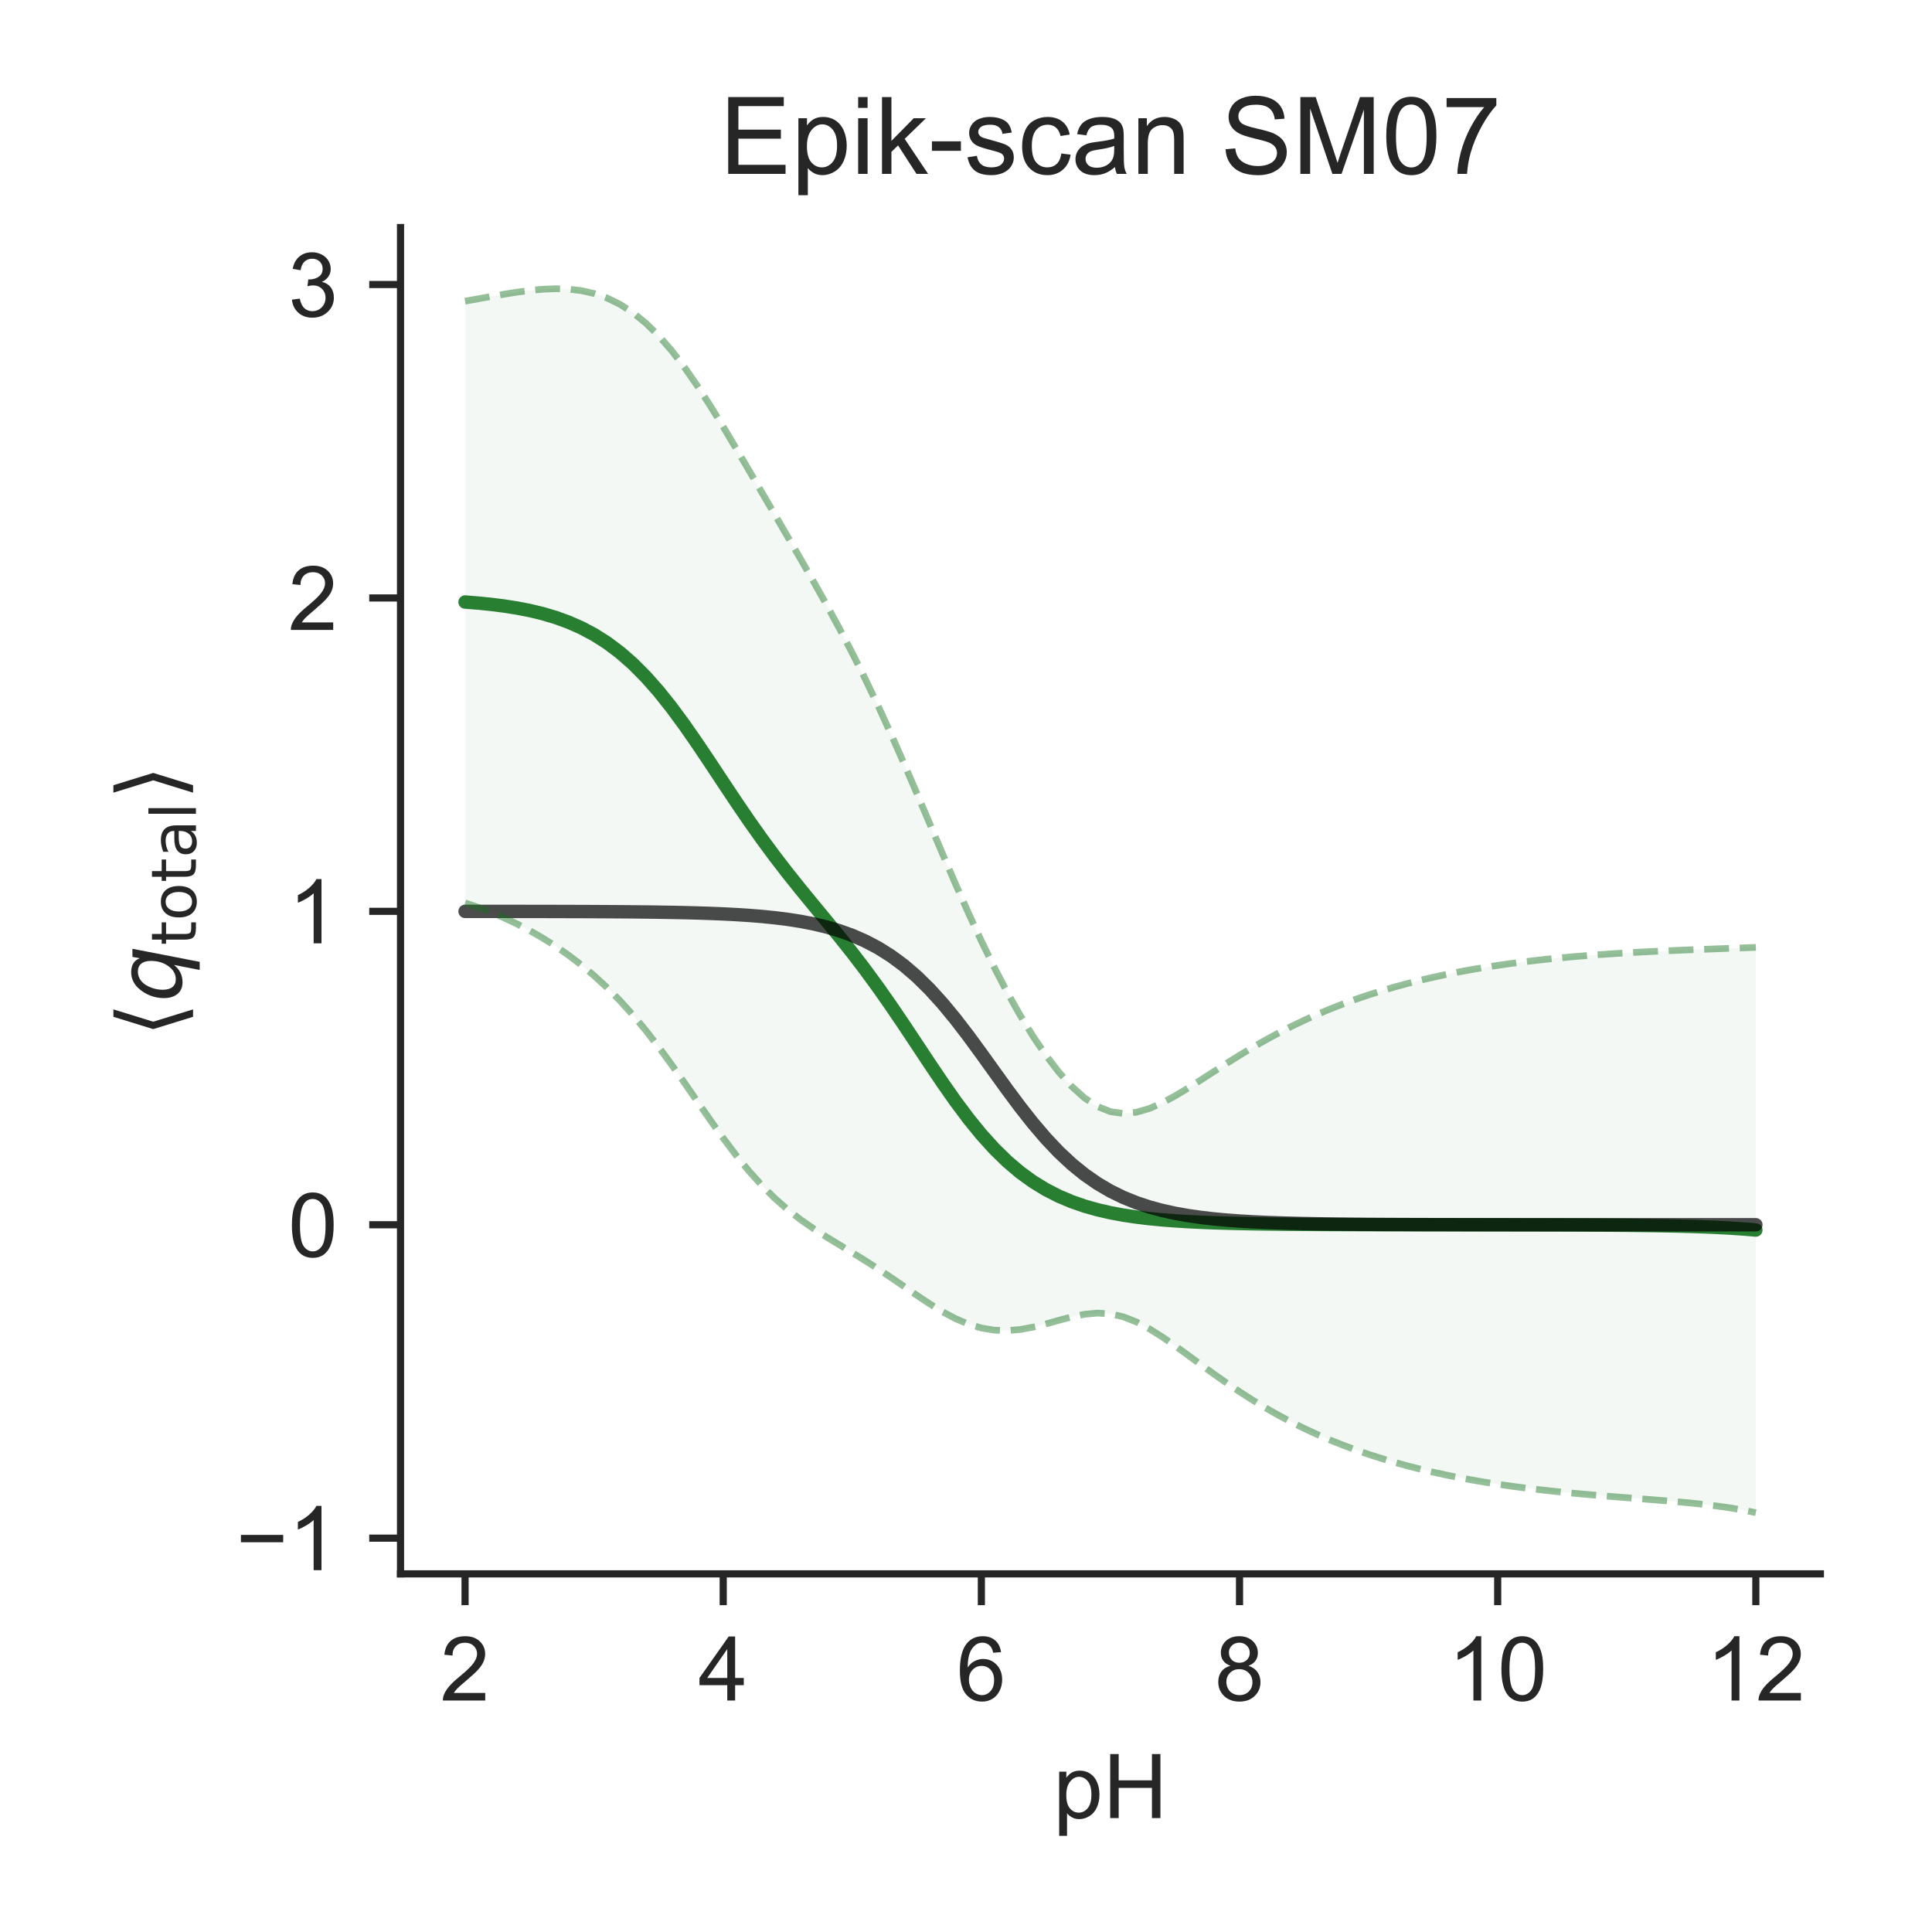 <?xml version="1.0" encoding="utf-8" standalone="no"?>
<!DOCTYPE svg PUBLIC "-//W3C//DTD SVG 1.1//EN"
  "http://www.w3.org/Graphics/SVG/1.1/DTD/svg11.dtd">
<!-- Created with matplotlib (http://matplotlib.org/) -->
<svg height="216pt" version="1.1" viewBox="0 0 216 216" width="216pt" xmlns="http://www.w3.org/2000/svg" xmlns:xlink="http://www.w3.org/1999/xlink">
 <defs>
  <style type="text/css">
*{stroke-linecap:butt;stroke-linejoin:round;}
  </style>
 </defs>
 <g id="figure_1">
  <g id="patch_1">
   <path d="M 0 216 
L 216 216 
L 216 0 
L 0 0 
z
" style="fill:#ffffff;"/>
  </g>
  <g id="axes_1">
   <g id="patch_2">
    <path d="M 44.78 175.96 
L 203.52 175.96 
L 203.52 25.44 
L 44.78 25.44 
z
" style="fill:#ffffff;"/>
   </g>
   <g id="matplotlib.axis_1">
    <g id="xtick_1">
     <g id="line2d_1">
      <defs>
       <path d="M 0 0 
L 0 3.5 
" id="m3988ad63fd" style="stroke:#262626;stroke-width:0.8;"/>
      </defs>
      <g>
       <use style="fill:#262626;stroke:#262626;stroke-width:0.8;" x="51.995" xlink:href="#m3988ad63fd" y="175.96"/>
      </g>
     </g>
     <g id="text_1">
      <!-- 2 -->
      <defs>
       <path d="M 50.344 8.453 
L 50.344 0 
L 3.031 0 
Q 2.938 3.172 4.047 6.109 
Q 5.859 10.938 9.828 15.625 
Q 13.812 20.312 21.344 26.469 
Q 33.016 36.031 37.109 41.625 
Q 41.219 47.219 41.219 52.203 
Q 41.219 57.422 37.469 61 
Q 33.734 64.594 27.734 64.594 
Q 21.391 64.594 17.578 60.781 
Q 13.766 56.984 13.719 50.25 
L 4.688 51.172 
Q 5.609 61.281 11.656 66.578 
Q 17.719 71.875 27.938 71.875 
Q 38.234 71.875 44.234 66.156 
Q 50.25 60.453 50.25 52 
Q 50.25 47.703 48.484 43.547 
Q 46.734 39.406 42.656 34.812 
Q 38.578 30.219 29.109 22.219 
Q 21.188 15.578 18.938 13.203 
Q 16.703 10.844 15.234 8.453 
z
" id="ArialMT-32"/>
      </defs>
      <g style="fill:#262626;" transform="translate(49.215 190.118)scale(0.1 -0.1)">
       <use xlink:href="#ArialMT-32"/>
      </g>
     </g>
    </g>
    <g id="xtick_2">
     <g id="line2d_2">
      <g>
       <use style="fill:#262626;stroke:#262626;stroke-width:0.8;" x="80.857" xlink:href="#m3988ad63fd" y="175.96"/>
      </g>
     </g>
     <g id="text_2">
      <!-- 4 -->
      <defs>
       <path d="M 32.328 0 
L 32.328 17.141 
L 1.266 17.141 
L 1.266 25.203 
L 33.938 71.578 
L 41.109 71.578 
L 41.109 25.203 
L 50.781 25.203 
L 50.781 17.141 
L 41.109 17.141 
L 41.109 0 
z
M 32.328 25.203 
L 32.328 57.469 
L 9.906 25.203 
z
" id="ArialMT-34"/>
      </defs>
      <g style="fill:#262626;" transform="translate(78.077 190.118)scale(0.1 -0.1)">
       <use xlink:href="#ArialMT-34"/>
      </g>
     </g>
    </g>
    <g id="xtick_3">
     <g id="line2d_3">
      <g>
       <use style="fill:#262626;stroke:#262626;stroke-width:0.8;" x="109.719" xlink:href="#m3988ad63fd" y="175.96"/>
      </g>
     </g>
     <g id="text_3">
      <!-- 6 -->
      <defs>
       <path d="M 49.75 54.047 
L 41.016 53.375 
Q 39.844 58.547 37.703 60.891 
Q 34.125 64.656 28.906 64.656 
Q 24.703 64.656 21.531 62.312 
Q 17.391 59.281 14.984 53.469 
Q 12.594 47.656 12.5 36.922 
Q 15.672 41.75 20.266 44.094 
Q 24.859 46.438 29.891 46.438 
Q 38.672 46.438 44.844 39.969 
Q 51.031 33.5 51.031 23.25 
Q 51.031 16.5 48.125 10.719 
Q 45.219 4.938 40.141 1.859 
Q 35.062 -1.219 28.609 -1.219 
Q 17.625 -1.219 10.688 6.859 
Q 3.766 14.938 3.766 33.5 
Q 3.766 54.25 11.422 63.672 
Q 18.109 71.875 29.438 71.875 
Q 37.891 71.875 43.281 67.141 
Q 48.688 62.406 49.75 54.047 
z
M 13.875 23.188 
Q 13.875 18.656 15.797 14.5 
Q 17.719 10.359 21.188 8.172 
Q 24.656 6 28.469 6 
Q 34.031 6 38.031 10.484 
Q 42.047 14.984 42.047 22.703 
Q 42.047 30.125 38.078 34.391 
Q 34.125 38.672 28.125 38.672 
Q 22.172 38.672 18.016 34.391 
Q 13.875 30.125 13.875 23.188 
z
" id="ArialMT-36"/>
      </defs>
      <g style="fill:#262626;" transform="translate(106.939 190.118)scale(0.1 -0.1)">
       <use xlink:href="#ArialMT-36"/>
      </g>
     </g>
    </g>
    <g id="xtick_4">
     <g id="line2d_4">
      <g>
       <use style="fill:#262626;stroke:#262626;stroke-width:0.8;" x="138.581" xlink:href="#m3988ad63fd" y="175.96"/>
      </g>
     </g>
     <g id="text_4">
      <!-- 8 -->
      <defs>
       <path d="M 17.672 38.812 
Q 12.203 40.828 9.562 44.531 
Q 6.938 48.25 6.938 53.422 
Q 6.938 61.234 12.547 66.547 
Q 18.172 71.875 27.484 71.875 
Q 36.859 71.875 42.578 66.422 
Q 48.297 60.984 48.297 53.172 
Q 48.297 48.188 45.672 44.5 
Q 43.062 40.828 37.75 38.812 
Q 44.344 36.672 47.781 31.875 
Q 51.219 27.094 51.219 20.453 
Q 51.219 11.281 44.719 5.031 
Q 38.234 -1.219 27.641 -1.219 
Q 17.047 -1.219 10.547 5.047 
Q 4.047 11.328 4.047 20.703 
Q 4.047 27.688 7.594 32.391 
Q 11.141 37.109 17.672 38.812 
z
M 15.922 53.719 
Q 15.922 48.641 19.188 45.406 
Q 22.469 42.188 27.688 42.188 
Q 32.766 42.188 36.016 45.375 
Q 39.266 48.578 39.266 53.219 
Q 39.266 58.062 35.906 61.359 
Q 32.562 64.656 27.594 64.656 
Q 22.562 64.656 19.234 61.422 
Q 15.922 58.203 15.922 53.719 
z
M 13.094 20.656 
Q 13.094 16.891 14.875 13.375 
Q 16.656 9.859 20.172 7.922 
Q 23.688 6 27.734 6 
Q 34.031 6 38.125 10.047 
Q 42.234 14.109 42.234 20.359 
Q 42.234 26.703 38.016 30.859 
Q 33.797 35.016 27.438 35.016 
Q 21.234 35.016 17.156 30.906 
Q 13.094 26.812 13.094 20.656 
z
" id="ArialMT-38"/>
      </defs>
      <g style="fill:#262626;" transform="translate(135.8 190.118)scale(0.1 -0.1)">
       <use xlink:href="#ArialMT-38"/>
      </g>
     </g>
    </g>
    <g id="xtick_5">
     <g id="line2d_5">
      <g>
       <use style="fill:#262626;stroke:#262626;stroke-width:0.8;" x="167.443" xlink:href="#m3988ad63fd" y="175.96"/>
      </g>
     </g>
     <g id="text_5">
      <!-- 10 -->
      <defs>
       <path d="M 37.25 0 
L 28.469 0 
L 28.469 56 
Q 25.297 52.984 20.141 49.953 
Q 14.984 46.922 10.891 45.406 
L 10.891 53.906 
Q 18.266 57.375 23.781 62.297 
Q 29.297 67.234 31.594 71.875 
L 37.25 71.875 
z
" id="ArialMT-31"/>
       <path d="M 4.156 35.297 
Q 4.156 48 6.766 55.734 
Q 9.375 63.484 14.516 67.672 
Q 19.672 71.875 27.484 71.875 
Q 33.25 71.875 37.594 69.547 
Q 41.938 67.234 44.766 62.859 
Q 47.609 58.5 49.219 52.219 
Q 50.828 45.953 50.828 35.297 
Q 50.828 22.703 48.234 14.969 
Q 45.656 7.234 40.5 3 
Q 35.359 -1.219 27.484 -1.219 
Q 17.141 -1.219 11.234 6.203 
Q 4.156 15.141 4.156 35.297 
z
M 13.188 35.297 
Q 13.188 17.672 17.312 11.828 
Q 21.438 6 27.484 6 
Q 33.547 6 37.672 11.859 
Q 41.797 17.719 41.797 35.297 
Q 41.797 52.984 37.672 58.781 
Q 33.547 64.594 27.391 64.594 
Q 21.344 64.594 17.719 59.469 
Q 13.188 52.938 13.188 35.297 
z
" id="ArialMT-30"/>
      </defs>
      <g style="fill:#262626;" transform="translate(161.882 190.118)scale(0.1 -0.1)">
       <use xlink:href="#ArialMT-31"/>
       <use x="55.615" xlink:href="#ArialMT-30"/>
      </g>
     </g>
    </g>
    <g id="xtick_6">
     <g id="line2d_6">
      <g>
       <use style="fill:#262626;stroke:#262626;stroke-width:0.8;" x="196.305" xlink:href="#m3988ad63fd" y="175.96"/>
      </g>
     </g>
     <g id="text_6">
      <!-- 12 -->
      <g style="fill:#262626;" transform="translate(190.744 190.118)scale(0.1 -0.1)">
       <use xlink:href="#ArialMT-31"/>
       <use x="55.615" xlink:href="#ArialMT-32"/>
      </g>
     </g>
    </g>
    <g id="text_7">
     <!-- pH -->
     <defs>
      <path d="M 6.594 -19.875 
L 6.594 51.859 
L 14.594 51.859 
L 14.594 45.125 
Q 17.438 49.078 21 51.047 
Q 24.562 53.031 29.641 53.031 
Q 36.281 53.031 41.359 49.609 
Q 46.438 46.188 49.016 39.953 
Q 51.609 33.734 51.609 26.312 
Q 51.609 18.359 48.75 11.984 
Q 45.906 5.609 40.453 2.219 
Q 35.016 -1.172 29 -1.172 
Q 24.609 -1.172 21.109 0.688 
Q 17.625 2.547 15.375 5.375 
L 15.375 -19.875 
z
M 14.547 25.641 
Q 14.547 15.625 18.594 10.844 
Q 22.656 6.062 28.422 6.062 
Q 34.281 6.062 38.453 11.016 
Q 42.625 15.969 42.625 26.375 
Q 42.625 36.281 38.547 41.203 
Q 34.469 46.141 28.812 46.141 
Q 23.188 46.141 18.859 40.891 
Q 14.547 35.641 14.547 25.641 
z
" id="ArialMT-70"/>
      <path d="M 8.016 0 
L 8.016 71.578 
L 17.484 71.578 
L 17.484 42.188 
L 54.688 42.188 
L 54.688 71.578 
L 64.156 71.578 
L 64.156 0 
L 54.688 0 
L 54.688 33.734 
L 17.484 33.734 
L 17.484 0 
z
" id="ArialMT-48"/>
     </defs>
     <g style="fill:#262626;" transform="translate(117.759 203.263)scale(0.1 -0.1)">
      <use xlink:href="#ArialMT-70"/>
      <use x="55.615" xlink:href="#ArialMT-48"/>
     </g>
    </g>
   </g>
   <g id="matplotlib.axis_2">
    <g id="ytick_1">
     <g id="line2d_7">
      <defs>
       <path d="M 0 0 
L -3.5 0 
" id="md5ad438675" style="stroke:#262626;stroke-width:0.8;"/>
      </defs>
      <g>
       <use style="fill:#262626;stroke:#262626;stroke-width:0.8;" x="44.78" xlink:href="#md5ad438675" y="171.966"/>
      </g>
     </g>
     <g id="text_8">
      <!-- −1 -->
      <defs>
       <path d="M 52.828 31.203 
L 5.562 31.203 
L 5.562 39.406 
L 52.828 39.406 
z
" id="ArialMT-2212"/>
      </defs>
      <g style="fill:#262626;" transform="translate(26.378 175.545)scale(0.1 -0.1)">
       <use xlink:href="#ArialMT-2212"/>
       <use x="58.398" xlink:href="#ArialMT-31"/>
      </g>
     </g>
    </g>
    <g id="ytick_2">
     <g id="line2d_8">
      <g>
       <use style="fill:#262626;stroke:#262626;stroke-width:0.8;" x="44.78" xlink:href="#md5ad438675" y="136.928"/>
      </g>
     </g>
     <g id="text_9">
      <!-- 0 -->
      <g style="fill:#262626;" transform="translate(32.219 140.507)scale(0.1 -0.1)">
       <use xlink:href="#ArialMT-30"/>
      </g>
     </g>
    </g>
    <g id="ytick_3">
     <g id="line2d_9">
      <g>
       <use style="fill:#262626;stroke:#262626;stroke-width:0.8;" x="44.78" xlink:href="#md5ad438675" y="101.889"/>
      </g>
     </g>
     <g id="text_10">
      <!-- 1 -->
      <g style="fill:#262626;" transform="translate(32.219 105.468)scale(0.1 -0.1)">
       <use xlink:href="#ArialMT-31"/>
      </g>
     </g>
    </g>
    <g id="ytick_4">
     <g id="line2d_10">
      <g>
       <use style="fill:#262626;stroke:#262626;stroke-width:0.8;" x="44.78" xlink:href="#md5ad438675" y="66.851"/>
      </g>
     </g>
     <g id="text_11">
      <!-- 2 -->
      <g style="fill:#262626;" transform="translate(32.219 70.43)scale(0.1 -0.1)">
       <use xlink:href="#ArialMT-32"/>
      </g>
     </g>
    </g>
    <g id="ytick_5">
     <g id="line2d_11">
      <g>
       <use style="fill:#262626;stroke:#262626;stroke-width:0.8;" x="44.78" xlink:href="#md5ad438675" y="31.812"/>
      </g>
     </g>
     <g id="text_12">
      <!-- 3 -->
      <defs>
       <path d="M 4.203 18.891 
L 12.984 20.062 
Q 14.5 12.594 18.141 9.297 
Q 21.781 6 27 6 
Q 33.203 6 37.469 10.297 
Q 41.75 14.594 41.75 20.953 
Q 41.75 27 37.797 30.922 
Q 33.844 34.859 27.734 34.859 
Q 25.25 34.859 21.531 33.891 
L 22.516 41.609 
Q 23.391 41.5 23.922 41.5 
Q 29.547 41.5 34.031 44.422 
Q 38.531 47.359 38.531 53.469 
Q 38.531 58.297 35.25 61.469 
Q 31.984 64.656 26.812 64.656 
Q 21.688 64.656 18.266 61.422 
Q 14.844 58.203 13.875 51.766 
L 5.078 53.328 
Q 6.688 62.156 12.391 67.016 
Q 18.109 71.875 26.609 71.875 
Q 32.469 71.875 37.391 69.359 
Q 42.328 66.844 44.938 62.5 
Q 47.562 58.156 47.562 53.266 
Q 47.562 48.641 45.062 44.828 
Q 42.578 41.016 37.703 38.766 
Q 44.047 37.312 47.562 32.688 
Q 51.078 28.078 51.078 21.141 
Q 51.078 11.766 44.234 5.25 
Q 37.406 -1.266 26.953 -1.266 
Q 17.531 -1.266 11.297 4.344 
Q 5.078 9.969 4.203 18.891 
z
" id="ArialMT-33"/>
      </defs>
      <g style="fill:#262626;" transform="translate(32.219 35.391)scale(0.1 -0.1)">
       <use xlink:href="#ArialMT-33"/>
      </g>
     </g>
    </g>
    <g id="text_13">
     <!-- $\langle q_\mathsf{total} \rangle$ -->
     <defs>
      <path d="M 8.938 31.344 
L 22.703 75.875 
L 31 75.875 
L 17.234 31.344 
L 31 -13.188 
L 22.703 -13.188 
z
" id="DejaVuSans-27e8"/>
      <path d="M 41.703 8.203 
Q 38.094 3.469 33.172 1.016 
Q 28.266 -1.422 22.312 -1.422 
Q 14.016 -1.422 9.297 4.172 
Q 4.594 9.766 4.594 19.578 
Q 4.594 27.484 7.5 34.859 
Q 10.406 42.234 15.828 48.094 
Q 19.344 51.906 23.906 53.953 
Q 28.469 56 33.5 56 
Q 39.547 56 43.453 53.609 
Q 47.359 51.219 49.125 46.391 
L 50.688 54.594 
L 59.719 54.594 
L 45.125 -20.609 
L 36.078 -20.609 
z
M 13.922 20.906 
Q 13.922 13.672 16.938 9.891 
Q 19.969 6.109 25.688 6.109 
Q 34.188 6.109 40.188 14.234 
Q 46.188 22.359 46.188 33.984 
Q 46.188 41.016 43.078 44.75 
Q 39.984 48.484 34.188 48.484 
Q 29.938 48.484 26.312 46.5 
Q 22.703 44.531 20.016 40.719 
Q 17.188 36.719 15.547 31.344 
Q 13.922 25.984 13.922 20.906 
z
" id="DejaVuSans-Oblique-71"/>
      <path d="M 18.312 70.219 
L 18.312 54.688 
L 36.812 54.688 
L 36.812 47.703 
L 18.312 47.703 
L 18.312 18.016 
Q 18.312 11.328 20.141 9.422 
Q 21.969 7.516 27.594 7.516 
L 36.812 7.516 
L 36.812 0 
L 27.594 0 
Q 17.188 0 13.234 3.875 
Q 9.281 7.766 9.281 18.016 
L 9.281 47.703 
L 2.688 47.703 
L 2.688 54.688 
L 9.281 54.688 
L 9.281 70.219 
z
" id="DejaVuSans-74"/>
      <path d="M 30.609 48.391 
Q 23.391 48.391 19.188 42.75 
Q 14.984 37.109 14.984 27.297 
Q 14.984 17.484 19.156 11.844 
Q 23.344 6.203 30.609 6.203 
Q 37.797 6.203 41.984 11.859 
Q 46.188 17.531 46.188 27.297 
Q 46.188 37.016 41.984 42.703 
Q 37.797 48.391 30.609 48.391 
z
M 30.609 56 
Q 42.328 56 49.016 48.375 
Q 55.719 40.766 55.719 27.297 
Q 55.719 13.875 49.016 6.219 
Q 42.328 -1.422 30.609 -1.422 
Q 18.844 -1.422 12.172 6.219 
Q 5.516 13.875 5.516 27.297 
Q 5.516 40.766 12.172 48.375 
Q 18.844 56 30.609 56 
z
" id="DejaVuSans-6f"/>
      <path d="M 34.281 27.484 
Q 23.391 27.484 19.188 25 
Q 14.984 22.516 14.984 16.5 
Q 14.984 11.719 18.141 8.906 
Q 21.297 6.109 26.703 6.109 
Q 34.188 6.109 38.703 11.406 
Q 43.219 16.703 43.219 25.484 
L 43.219 27.484 
z
M 52.203 31.203 
L 52.203 0 
L 43.219 0 
L 43.219 8.297 
Q 40.141 3.328 35.547 0.953 
Q 30.953 -1.422 24.312 -1.422 
Q 15.922 -1.422 10.953 3.297 
Q 6 8.016 6 15.922 
Q 6 25.141 12.172 29.828 
Q 18.359 34.516 30.609 34.516 
L 43.219 34.516 
L 43.219 35.406 
Q 43.219 41.609 39.141 45 
Q 35.062 48.391 27.688 48.391 
Q 23 48.391 18.547 47.266 
Q 14.109 46.141 10.016 43.891 
L 10.016 52.203 
Q 14.938 54.109 19.578 55.047 
Q 24.219 56 28.609 56 
Q 40.484 56 46.344 49.844 
Q 52.203 43.703 52.203 31.203 
z
" id="DejaVuSans-61"/>
      <path d="M 9.422 75.984 
L 18.406 75.984 
L 18.406 0 
L 9.422 0 
z
" id="DejaVuSans-6c"/>
      <path d="M 30.078 31.344 
L 16.312 -13.188 
L 8.016 -13.188 
L 21.781 31.344 
L 8.016 75.875 
L 16.312 75.875 
z
" id="DejaVuSans-27e9"/>
     </defs>
     <g style="fill:#262626;" transform="translate(20.278 115.95)rotate(-90)scale(0.1 -0.1)">
      <use transform="translate(0 0.125)" xlink:href="#DejaVuSans-27e8"/>
      <use transform="translate(39.014 0.125)" xlink:href="#DejaVuSans-Oblique-71"/>
      <use transform="translate(102.49 -16.281)scale(0.7)" xlink:href="#DejaVuSans-74"/>
      <use transform="translate(129.937 -16.281)scale(0.7)" xlink:href="#DejaVuSans-6f"/>
      <use transform="translate(172.764 -16.281)scale(0.7)" xlink:href="#DejaVuSans-74"/>
      <use transform="translate(200.21 -16.281)scale(0.7)" xlink:href="#DejaVuSans-61"/>
      <use transform="translate(243.105 -16.281)scale(0.7)" xlink:href="#DejaVuSans-6c"/>
      <use transform="translate(265.288 0.125)" xlink:href="#DejaVuSans-27e9"/>
     </g>
    </g>
   </g>
   <g id="PolyCollection_1">
    <defs>
     <path d="M 51.995 -182.33 
L 51.995 -115.057 
L 53.439 -114.565 
L 54.882 -114.014 
L 56.325 -113.4 
L 57.768 -112.719 
L 59.211 -111.967 
L 60.654 -111.138 
L 62.097 -110.227 
L 63.54 -109.225 
L 64.983 -108.124 
L 66.426 -106.913 
L 67.869 -105.582 
L 69.313 -104.121 
L 70.756 -102.526 
L 72.199 -100.796 
L 73.642 -98.938 
L 75.085 -96.973 
L 76.528 -94.929 
L 77.971 -92.845 
L 79.414 -90.77 
L 80.857 -88.752 
L 82.3 -86.838 
L 83.743 -85.065 
L 85.187 -83.457 
L 86.63 -82.023 
L 88.073 -80.756 
L 89.516 -79.635 
L 90.959 -78.631 
L 92.402 -77.706 
L 93.845 -76.825 
L 95.288 -75.952 
L 96.731 -75.061 
L 98.174 -74.135 
L 99.617 -73.17 
L 101.061 -72.178 
L 102.504 -71.184 
L 103.947 -70.224 
L 105.39 -69.339 
L 106.833 -68.573 
L 108.276 -67.961 
L 109.719 -67.529 
L 111.162 -67.289 
L 112.605 -67.238 
L 114.048 -67.358 
L 115.491 -67.621 
L 116.935 -67.982 
L 118.378 -68.388 
L 119.821 -68.773 
L 121.264 -69.066 
L 122.707 -69.196 
L 124.15 -69.109 
L 125.593 -68.778 
L 127.036 -68.213 
L 128.479 -67.451 
L 129.922 -66.543 
L 131.365 -65.544 
L 132.809 -64.498 
L 134.252 -63.44 
L 135.695 -62.395 
L 137.138 -61.38 
L 138.581 -60.408 
L 140.024 -59.483 
L 141.467 -58.61 
L 142.91 -57.79 
L 144.353 -57.022 
L 145.796 -56.305 
L 147.239 -55.637 
L 148.683 -55.016 
L 150.126 -54.438 
L 151.569 -53.902 
L 153.012 -53.404 
L 154.455 -52.942 
L 155.898 -52.514 
L 157.341 -52.117 
L 158.784 -51.75 
L 160.227 -51.41 
L 161.67 -51.095 
L 163.113 -50.805 
L 164.557 -50.538 
L 166 -50.292 
L 167.443 -50.065 
L 168.886 -49.857 
L 170.329 -49.666 
L 171.772 -49.491 
L 173.215 -49.329 
L 174.658 -49.179 
L 176.101 -49.039 
L 177.544 -48.909 
L 178.987 -48.786 
L 180.431 -48.669 
L 181.874 -48.555 
L 183.317 -48.443 
L 184.76 -48.33 
L 186.203 -48.213 
L 187.646 -48.089 
L 189.089 -47.953 
L 190.532 -47.8 
L 191.975 -47.624 
L 193.418 -47.418 
L 194.861 -47.174 
L 196.305 -46.882 
L 196.305 -110.082 
L 196.305 -110.082 
L 194.861 -110.029 
L 193.418 -109.976 
L 191.975 -109.923 
L 190.532 -109.869 
L 189.089 -109.814 
L 187.646 -109.755 
L 186.203 -109.692 
L 184.76 -109.625 
L 183.317 -109.551 
L 181.874 -109.47 
L 180.431 -109.38 
L 178.987 -109.283 
L 177.544 -109.175 
L 176.101 -109.058 
L 174.658 -108.928 
L 173.215 -108.787 
L 171.772 -108.631 
L 170.329 -108.461 
L 168.886 -108.274 
L 167.443 -108.07 
L 166 -107.847 
L 164.557 -107.603 
L 163.113 -107.339 
L 161.67 -107.051 
L 160.227 -106.739 
L 158.784 -106.402 
L 157.341 -106.038 
L 155.898 -105.646 
L 154.455 -105.222 
L 153.012 -104.767 
L 151.569 -104.276 
L 150.126 -103.749 
L 148.683 -103.183 
L 147.239 -102.576 
L 145.796 -101.926 
L 144.353 -101.232 
L 142.91 -100.493 
L 141.467 -99.709 
L 140.024 -98.881 
L 138.581 -98.014 
L 137.138 -97.112 
L 135.695 -96.188 
L 134.252 -95.256 
L 132.809 -94.339 
L 131.365 -93.47 
L 129.922 -92.692 
L 128.479 -92.062 
L 127.036 -91.646 
L 125.593 -91.512 
L 124.15 -91.716 
L 122.707 -92.291 
L 121.264 -93.238 
L 119.821 -94.532 
L 118.378 -96.137 
L 116.935 -98.017 
L 115.491 -100.145 
L 114.048 -102.501 
L 112.605 -105.07 
L 111.162 -107.84 
L 109.719 -110.795 
L 108.276 -113.914 
L 106.833 -117.166 
L 105.39 -120.513 
L 103.947 -123.91 
L 102.504 -127.308 
L 101.061 -130.66 
L 99.617 -133.927 
L 98.174 -137.079 
L 96.731 -140.099 
L 95.288 -142.984 
L 93.845 -145.744 
L 92.402 -148.399 
L 90.959 -150.972 
L 89.516 -153.49 
L 88.073 -155.977 
L 86.63 -158.454 
L 85.187 -160.929 
L 83.743 -163.403 
L 82.3 -165.862 
L 80.857 -168.282 
L 79.414 -170.627 
L 77.971 -172.857 
L 76.528 -174.929 
L 75.085 -176.808 
L 73.642 -178.463 
L 72.199 -179.878 
L 70.756 -181.047 
L 69.313 -181.978 
L 67.869 -182.684 
L 66.426 -183.185 
L 64.983 -183.507 
L 63.54 -183.676 
L 62.097 -183.718 
L 60.654 -183.659 
L 59.211 -183.523 
L 57.768 -183.331 
L 56.325 -183.101 
L 54.882 -182.849 
L 53.439 -182.589 
L 51.995 -182.33 
z
" id="m292bb1a9a3" style="stroke:#ffffff;stroke-opacity:0.05;"/>
    </defs>
    <g clip-path="url(#p5a25aaf06f)">
     <use style="fill:#12711c;fill-opacity:0.05;stroke:#ffffff;stroke-opacity:0.05;" x="0" xlink:href="#m292bb1a9a3" y="216"/>
    </g>
   </g>
   <g id="line2d_12">
    <path clip-path="url(#p5a25aaf06f)" d="M 51.995 67.307 
L 53.439 67.423 
L 54.882 67.568 
L 56.325 67.75 
L 57.768 67.975 
L 59.211 68.255 
L 60.654 68.601 
L 62.097 69.028 
L 63.54 69.55 
L 64.983 70.185 
L 66.426 70.951 
L 67.869 71.867 
L 69.313 72.95 
L 70.756 74.213 
L 72.199 75.663 
L 73.642 77.299 
L 75.085 79.11 
L 76.528 81.071 
L 77.971 83.149 
L 79.414 85.301 
L 80.857 87.483 
L 82.3 89.65 
L 83.743 91.766 
L 85.187 93.807 
L 86.63 95.762 
L 88.073 97.634 
L 89.516 99.438 
L 90.959 101.199 
L 92.402 102.947 
L 93.845 104.715 
L 95.288 106.532 
L 96.731 108.42 
L 98.174 110.393 
L 99.617 112.451 
L 101.061 114.581 
L 102.504 116.754 
L 103.947 118.933 
L 105.39 121.074 
L 106.833 123.131 
L 108.276 125.063 
L 109.719 126.838 
L 111.162 128.435 
L 112.605 129.846 
L 114.048 131.07 
L 115.491 132.117 
L 116.935 133 
L 118.378 133.738 
L 119.821 134.347 
L 121.264 134.848 
L 122.707 135.256 
L 124.15 135.587 
L 125.593 135.855 
L 127.036 136.07 
L 128.479 136.244 
L 129.922 136.382 
L 131.365 136.493 
L 132.809 136.582 
L 134.252 136.652 
L 135.695 136.709 
L 137.138 136.754 
L 138.581 136.789 
L 140.024 136.818 
L 141.467 136.84 
L 142.91 136.858 
L 144.353 136.873 
L 145.796 136.884 
L 147.239 136.893 
L 148.683 136.9 
L 150.126 136.906 
L 151.569 136.911 
L 153.012 136.915 
L 154.455 136.918 
L 155.898 136.92 
L 157.341 136.922 
L 158.784 136.924 
L 160.227 136.925 
L 161.67 136.927 
L 163.113 136.928 
L 164.557 136.929 
L 166 136.931 
L 167.443 136.933 
L 168.886 136.934 
L 170.329 136.937 
L 171.772 136.939 
L 173.215 136.942 
L 174.658 136.946 
L 176.101 136.951 
L 177.544 136.958 
L 178.987 136.966 
L 180.431 136.975 
L 181.874 136.988 
L 183.317 137.003 
L 184.76 137.023 
L 186.203 137.047 
L 187.646 137.078 
L 189.089 137.117 
L 190.532 137.165 
L 191.975 137.226 
L 193.418 137.303 
L 194.861 137.399 
L 196.305 137.518 
" style="fill:none;opacity:0.9;stroke:#12711c;stroke-linecap:round;stroke-width:1.5;"/>
   </g>
   <g id="line2d_13">
    <path clip-path="url(#p5a25aaf06f)" d="M 51.995 101.892 
L 53.439 101.893 
L 54.882 101.894 
L 56.325 101.895 
L 57.768 101.897 
L 59.211 101.899 
L 60.654 101.901 
L 62.097 101.904 
L 63.54 101.908 
L 64.983 101.912 
L 66.426 101.918 
L 67.869 101.926 
L 69.313 101.935 
L 70.756 101.947 
L 72.199 101.962 
L 73.642 101.981 
L 75.085 102.005 
L 76.528 102.035 
L 77.971 102.072 
L 79.414 102.119 
L 80.857 102.178 
L 82.3 102.252 
L 83.743 102.345 
L 85.187 102.461 
L 86.63 102.606 
L 88.073 102.787 
L 89.516 103.012 
L 90.959 103.292 
L 92.402 103.636 
L 93.845 104.061 
L 95.288 104.58 
L 96.731 105.211 
L 98.174 105.97 
L 99.617 106.877 
L 101.061 107.945 
L 102.504 109.186 
L 103.947 110.605 
L 105.39 112.198 
L 106.833 113.949 
L 108.276 115.829 
L 109.719 117.8 
L 111.162 119.812 
L 112.605 121.814 
L 114.048 123.753 
L 115.491 125.586 
L 116.935 127.276 
L 118.378 128.801 
L 119.821 130.149 
L 121.264 131.32 
L 122.707 132.322 
L 124.15 133.167 
L 125.593 133.873 
L 127.036 134.457 
L 128.479 134.937 
L 129.922 135.327 
L 131.365 135.645 
L 132.809 135.901 
L 134.252 136.107 
L 135.695 136.273 
L 137.138 136.405 
L 138.581 136.512 
L 140.024 136.596 
L 141.467 136.664 
L 142.91 136.718 
L 144.353 136.761 
L 145.796 136.795 
L 147.239 136.822 
L 148.683 136.844 
L 150.126 136.861 
L 151.569 136.875 
L 153.012 136.886 
L 154.455 136.894 
L 155.898 136.901 
L 157.341 136.907 
L 158.784 136.911 
L 160.227 136.915 
L 161.67 136.917 
L 163.113 136.92 
L 164.557 136.921 
L 166 136.923 
L 167.443 136.924 
L 168.886 136.925 
L 170.329 136.925 
L 171.772 136.926 
L 173.215 136.926 
L 174.658 136.927 
L 176.101 136.927 
L 177.544 136.927 
L 178.987 136.927 
L 180.431 136.927 
L 181.874 136.927 
L 183.317 136.928 
L 184.76 136.928 
L 186.203 136.928 
L 187.646 136.928 
L 189.089 136.928 
L 190.532 136.928 
L 191.975 136.928 
L 193.418 136.928 
L 194.861 136.928 
L 196.305 136.928 
" style="fill:none;opacity:0.7;stroke:#000000;stroke-linecap:round;stroke-width:1.5;"/>
   </g>
   <g id="line2d_14">
    <path clip-path="url(#p5a25aaf06f)" d="M 51.995 33.67 
L 53.439 33.411 
L 54.882 33.151 
L 56.325 32.899 
L 57.768 32.669 
L 59.211 32.477 
L 60.654 32.341 
L 62.097 32.282 
L 63.54 32.324 
L 64.983 32.493 
L 66.426 32.815 
L 67.869 33.316 
L 69.313 34.022 
L 70.756 34.953 
L 72.199 36.122 
L 73.642 37.537 
L 75.085 39.192 
L 76.528 41.071 
L 77.971 43.143 
L 79.414 45.373 
L 80.857 47.718 
L 82.3 50.138 
L 83.743 52.597 
L 85.187 55.071 
L 86.63 57.546 
L 88.073 60.023 
L 89.516 62.51 
L 90.959 65.028 
L 92.402 67.601 
L 93.845 70.256 
L 95.288 73.016 
L 96.731 75.901 
L 98.174 78.921 
L 99.617 82.073 
L 101.061 85.34 
L 102.504 88.692 
L 103.947 92.09 
L 105.39 95.487 
L 106.833 98.834 
L 108.276 102.086 
L 109.719 105.205 
L 111.162 108.16 
L 112.605 110.93 
L 114.048 113.499 
L 115.491 115.855 
L 116.935 117.983 
L 118.378 119.863 
L 119.821 121.468 
L 121.264 122.762 
L 122.707 123.709 
L 124.15 124.284 
L 125.593 124.488 
L 127.036 124.354 
L 128.479 123.938 
L 129.922 123.308 
L 131.365 122.53 
L 132.809 121.661 
L 134.252 120.744 
L 135.695 119.812 
L 137.138 118.888 
L 138.581 117.986 
L 140.024 117.119 
L 141.467 116.291 
L 142.91 115.507 
L 144.353 114.768 
L 145.796 114.074 
L 147.239 113.424 
L 148.683 112.817 
L 150.126 112.251 
L 151.569 111.724 
L 153.012 111.233 
L 154.455 110.778 
L 155.898 110.354 
L 157.341 109.962 
L 158.784 109.598 
L 160.227 109.261 
L 161.67 108.949 
L 163.113 108.661 
L 164.557 108.397 
L 166 108.153 
L 167.443 107.93 
L 168.886 107.726 
L 170.329 107.539 
L 171.772 107.369 
L 173.215 107.213 
L 174.658 107.072 
L 176.101 106.942 
L 177.544 106.825 
L 178.987 106.717 
L 180.431 106.62 
L 181.874 106.53 
L 183.317 106.449 
L 184.76 106.375 
L 186.203 106.308 
L 187.646 106.245 
L 189.089 106.186 
L 190.532 106.131 
L 191.975 106.077 
L 193.418 106.024 
L 194.861 105.971 
L 196.305 105.918 
" style="fill:none;opacity:0.45;stroke:#12711c;stroke-dasharray:2.775,1.2;stroke-dashoffset:0;stroke-width:0.75;"/>
   </g>
   <g id="line2d_15">
    <path clip-path="url(#p5a25aaf06f)" d="M 51.995 100.943 
L 53.439 101.435 
L 54.882 101.986 
L 56.325 102.6 
L 57.768 103.281 
L 59.211 104.033 
L 60.654 104.862 
L 62.097 105.773 
L 63.54 106.775 
L 64.983 107.876 
L 66.426 109.087 
L 67.869 110.418 
L 69.313 111.879 
L 70.756 113.474 
L 72.199 115.204 
L 73.642 117.062 
L 75.085 119.027 
L 76.528 121.071 
L 77.971 123.155 
L 79.414 125.23 
L 80.857 127.248 
L 82.3 129.162 
L 83.743 130.935 
L 85.187 132.543 
L 86.63 133.977 
L 88.073 135.244 
L 89.516 136.365 
L 90.959 137.369 
L 92.402 138.294 
L 93.845 139.175 
L 95.288 140.048 
L 96.731 140.939 
L 98.174 141.865 
L 99.617 142.83 
L 101.061 143.822 
L 102.504 144.816 
L 103.947 145.776 
L 105.39 146.661 
L 106.833 147.427 
L 108.276 148.039 
L 109.719 148.471 
L 111.162 148.711 
L 112.605 148.762 
L 114.048 148.642 
L 115.491 148.379 
L 116.935 148.018 
L 118.378 147.612 
L 119.821 147.227 
L 121.264 146.934 
L 122.707 146.804 
L 124.15 146.891 
L 125.593 147.222 
L 127.036 147.787 
L 128.479 148.549 
L 129.922 149.457 
L 131.365 150.456 
L 132.809 151.502 
L 134.252 152.56 
L 135.695 153.605 
L 137.138 154.62 
L 138.581 155.592 
L 140.024 156.517 
L 141.467 157.39 
L 142.91 158.21 
L 144.353 158.978 
L 145.796 159.695 
L 147.239 160.363 
L 148.683 160.984 
L 150.126 161.562 
L 151.569 162.098 
L 153.012 162.596 
L 154.455 163.058 
L 155.898 163.486 
L 157.341 163.883 
L 158.784 164.25 
L 160.227 164.59 
L 161.67 164.905 
L 163.113 165.195 
L 164.557 165.462 
L 166 165.708 
L 167.443 165.935 
L 168.886 166.143 
L 170.329 166.334 
L 171.772 166.509 
L 173.215 166.671 
L 174.658 166.821 
L 176.101 166.961 
L 177.544 167.091 
L 178.987 167.214 
L 180.431 167.331 
L 181.874 167.445 
L 183.317 167.557 
L 184.76 167.67 
L 186.203 167.787 
L 187.646 167.911 
L 189.089 168.047 
L 190.532 168.2 
L 191.975 168.376 
L 193.418 168.582 
L 194.861 168.826 
L 196.305 169.118 
" style="fill:none;opacity:0.45;stroke:#12711c;stroke-dasharray:2.775,1.2;stroke-dashoffset:0;stroke-width:0.75;"/>
   </g>
   <g id="patch_3">
    <path d="M 44.78 175.96 
L 44.78 25.44 
" style="fill:none;stroke:#262626;stroke-linecap:square;stroke-linejoin:miter;stroke-width:0.8;"/>
   </g>
   <g id="patch_4">
    <path d="M 44.78 175.96 
L 203.52 175.96 
" style="fill:none;stroke:#262626;stroke-linecap:square;stroke-linejoin:miter;stroke-width:0.8;"/>
   </g>
   <g id="text_14">
    <!-- Epik-scan SM07 -->
    <defs>
     <path d="M 7.906 0 
L 7.906 71.578 
L 59.672 71.578 
L 59.672 63.141 
L 17.391 63.141 
L 17.391 41.219 
L 56.984 41.219 
L 56.984 32.812 
L 17.391 32.812 
L 17.391 8.453 
L 61.328 8.453 
L 61.328 0 
z
" id="ArialMT-45"/>
     <path d="M 6.641 61.469 
L 6.641 71.578 
L 15.438 71.578 
L 15.438 61.469 
z
M 6.641 0 
L 6.641 51.859 
L 15.438 51.859 
L 15.438 0 
z
" id="ArialMT-69"/>
     <path d="M 6.641 0 
L 6.641 71.578 
L 15.438 71.578 
L 15.438 30.766 
L 36.234 51.859 
L 47.609 51.859 
L 27.781 32.625 
L 49.609 0 
L 38.766 0 
L 21.625 26.516 
L 15.438 20.562 
L 15.438 0 
z
" id="ArialMT-6b"/>
     <path d="M 3.172 21.484 
L 3.172 30.328 
L 30.172 30.328 
L 30.172 21.484 
z
" id="ArialMT-2d"/>
     <path d="M 3.078 15.484 
L 11.766 16.844 
Q 12.5 11.625 15.844 8.844 
Q 19.188 6.062 25.203 6.062 
Q 31.25 6.062 34.172 8.516 
Q 37.109 10.984 37.109 14.312 
Q 37.109 17.281 34.516 19 
Q 32.719 20.172 25.531 21.969 
Q 15.875 24.422 12.141 26.203 
Q 8.406 27.984 6.469 31.125 
Q 4.547 34.281 4.547 38.094 
Q 4.547 41.547 6.125 44.5 
Q 7.719 47.469 10.453 49.422 
Q 12.5 50.922 16.031 51.969 
Q 19.578 53.031 23.641 53.031 
Q 29.734 53.031 34.344 51.266 
Q 38.969 49.516 41.156 46.5 
Q 43.359 43.5 44.188 38.484 
L 35.594 37.312 
Q 35.016 41.312 32.203 43.547 
Q 29.391 45.797 24.266 45.797 
Q 18.219 45.797 15.625 43.797 
Q 13.031 41.797 13.031 39.109 
Q 13.031 37.406 14.109 36.031 
Q 15.188 34.625 17.484 33.688 
Q 18.797 33.203 25.25 31.453 
Q 34.578 28.953 38.25 27.359 
Q 41.938 25.781 44.031 22.75 
Q 46.141 19.734 46.141 15.234 
Q 46.141 10.844 43.578 6.953 
Q 41.016 3.078 36.172 0.953 
Q 31.344 -1.172 25.25 -1.172 
Q 15.141 -1.172 9.844 3.031 
Q 4.547 7.234 3.078 15.484 
z
" id="ArialMT-73"/>
     <path d="M 40.438 19 
L 49.078 17.875 
Q 47.656 8.938 41.812 3.875 
Q 35.984 -1.172 27.484 -1.172 
Q 16.844 -1.172 10.375 5.781 
Q 3.906 12.75 3.906 25.734 
Q 3.906 34.125 6.688 40.422 
Q 9.469 46.734 15.156 49.875 
Q 20.844 53.031 27.547 53.031 
Q 35.984 53.031 41.359 48.75 
Q 46.734 44.484 48.25 36.625 
L 39.703 35.297 
Q 38.484 40.531 35.375 43.156 
Q 32.281 45.797 27.875 45.797 
Q 21.234 45.797 17.078 41.031 
Q 12.938 36.281 12.938 25.984 
Q 12.938 15.531 16.938 10.797 
Q 20.953 6.062 27.391 6.062 
Q 32.562 6.062 36.031 9.234 
Q 39.5 12.406 40.438 19 
z
" id="ArialMT-63"/>
     <path d="M 40.438 6.391 
Q 35.547 2.25 31.031 0.531 
Q 26.516 -1.172 21.344 -1.172 
Q 12.797 -1.172 8.203 3 
Q 3.609 7.172 3.609 13.672 
Q 3.609 17.484 5.344 20.625 
Q 7.078 23.781 9.891 25.688 
Q 12.703 27.594 16.219 28.562 
Q 18.797 29.25 24.031 29.891 
Q 34.672 31.156 39.703 32.906 
Q 39.75 34.719 39.75 35.203 
Q 39.75 40.578 37.25 42.781 
Q 33.891 45.75 27.25 45.75 
Q 21.047 45.75 18.094 43.578 
Q 15.141 41.406 13.719 35.891 
L 5.125 37.062 
Q 6.297 42.578 8.984 45.969 
Q 11.672 49.359 16.75 51.188 
Q 21.828 53.031 28.516 53.031 
Q 35.156 53.031 39.297 51.469 
Q 43.453 49.906 45.406 47.531 
Q 47.359 45.172 48.141 41.547 
Q 48.578 39.312 48.578 33.453 
L 48.578 21.734 
Q 48.578 9.469 49.141 6.219 
Q 49.703 2.984 51.375 0 
L 42.188 0 
Q 40.828 2.734 40.438 6.391 
z
M 39.703 26.031 
Q 34.906 24.078 25.344 22.703 
Q 19.922 21.922 17.672 20.938 
Q 15.438 19.969 14.203 18.094 
Q 12.984 16.219 12.984 13.922 
Q 12.984 10.406 15.641 8.062 
Q 18.312 5.719 23.438 5.719 
Q 28.516 5.719 32.469 7.938 
Q 36.422 10.156 38.281 14.016 
Q 39.703 17 39.703 22.797 
z
" id="ArialMT-61"/>
     <path d="M 6.594 0 
L 6.594 51.859 
L 14.5 51.859 
L 14.5 44.484 
Q 20.219 53.031 31 53.031 
Q 35.688 53.031 39.625 51.344 
Q 43.562 49.656 45.516 46.922 
Q 47.469 44.188 48.25 40.438 
Q 48.734 37.984 48.734 31.891 
L 48.734 0 
L 39.938 0 
L 39.938 31.547 
Q 39.938 36.922 38.906 39.578 
Q 37.891 42.234 35.281 43.812 
Q 32.672 45.406 29.156 45.406 
Q 23.531 45.406 19.453 41.844 
Q 15.375 38.281 15.375 28.328 
L 15.375 0 
z
" id="ArialMT-6e"/>
     <path id="ArialMT-20"/>
     <path d="M 4.5 23 
L 13.422 23.781 
Q 14.062 18.406 16.375 14.969 
Q 18.703 11.531 23.578 9.406 
Q 28.469 7.281 34.578 7.281 
Q 39.984 7.281 44.141 8.891 
Q 48.297 10.5 50.312 13.297 
Q 52.344 16.109 52.344 19.438 
Q 52.344 22.797 50.391 25.312 
Q 48.438 27.828 43.953 29.547 
Q 41.062 30.672 31.203 33.031 
Q 21.344 35.406 17.391 37.5 
Q 12.25 40.188 9.734 44.156 
Q 7.234 48.141 7.234 53.078 
Q 7.234 58.5 10.297 63.203 
Q 13.375 67.922 19.281 70.359 
Q 25.203 72.797 32.422 72.797 
Q 40.375 72.797 46.453 70.234 
Q 52.547 67.672 55.812 62.688 
Q 59.078 57.719 59.328 51.422 
L 50.25 50.734 
Q 49.516 57.516 45.281 60.984 
Q 41.062 64.453 32.812 64.453 
Q 24.219 64.453 20.281 61.297 
Q 16.359 58.156 16.359 53.719 
Q 16.359 49.859 19.141 47.359 
Q 21.875 44.875 33.422 42.266 
Q 44.969 39.656 49.266 37.703 
Q 55.516 34.812 58.484 30.391 
Q 61.469 25.984 61.469 20.219 
Q 61.469 14.5 58.203 9.438 
Q 54.938 4.391 48.797 1.578 
Q 42.672 -1.219 35.016 -1.219 
Q 25.297 -1.219 18.719 1.609 
Q 12.156 4.438 8.422 10.125 
Q 4.688 15.828 4.5 23 
z
" id="ArialMT-53"/>
     <path d="M 7.422 0 
L 7.422 71.578 
L 21.688 71.578 
L 38.625 20.906 
Q 40.969 13.812 42.047 10.297 
Q 43.266 14.203 45.844 21.781 
L 62.984 71.578 
L 75.734 71.578 
L 75.734 0 
L 66.609 0 
L 66.609 59.906 
L 45.797 0 
L 37.25 0 
L 16.547 60.938 
L 16.547 0 
z
" id="ArialMT-4d"/>
     <path d="M 4.734 62.203 
L 4.734 70.656 
L 51.078 70.656 
L 51.078 63.812 
Q 44.234 56.547 37.516 44.484 
Q 30.812 32.422 27.156 19.672 
Q 24.516 10.688 23.781 0 
L 14.75 0 
Q 14.891 8.453 18.062 20.406 
Q 21.234 32.375 27.172 43.484 
Q 33.109 54.594 39.797 62.203 
z
" id="ArialMT-37"/>
    </defs>
    <g style="fill:#262626;" transform="translate(80.467 19.44)scale(0.12 -0.12)">
     <use xlink:href="#ArialMT-45"/>
     <use x="66.699" xlink:href="#ArialMT-70"/>
     <use x="122.314" xlink:href="#ArialMT-69"/>
     <use x="144.531" xlink:href="#ArialMT-6b"/>
     <use x="194.531" xlink:href="#ArialMT-2d"/>
     <use x="227.832" xlink:href="#ArialMT-73"/>
     <use x="277.832" xlink:href="#ArialMT-63"/>
     <use x="327.832" xlink:href="#ArialMT-61"/>
     <use x="383.447" xlink:href="#ArialMT-6e"/>
     <use x="439.062" xlink:href="#ArialMT-20"/>
     <use x="466.846" xlink:href="#ArialMT-53"/>
     <use x="533.545" xlink:href="#ArialMT-4d"/>
     <use x="616.846" xlink:href="#ArialMT-30"/>
     <use x="672.461" xlink:href="#ArialMT-37"/>
    </g>
   </g>
  </g>
 </g>
 <defs>
  <clipPath id="p5a25aaf06f">
   <rect height="150.52" width="158.74" x="44.78" y="25.44"/>
  </clipPath>
 </defs>
</svg>
